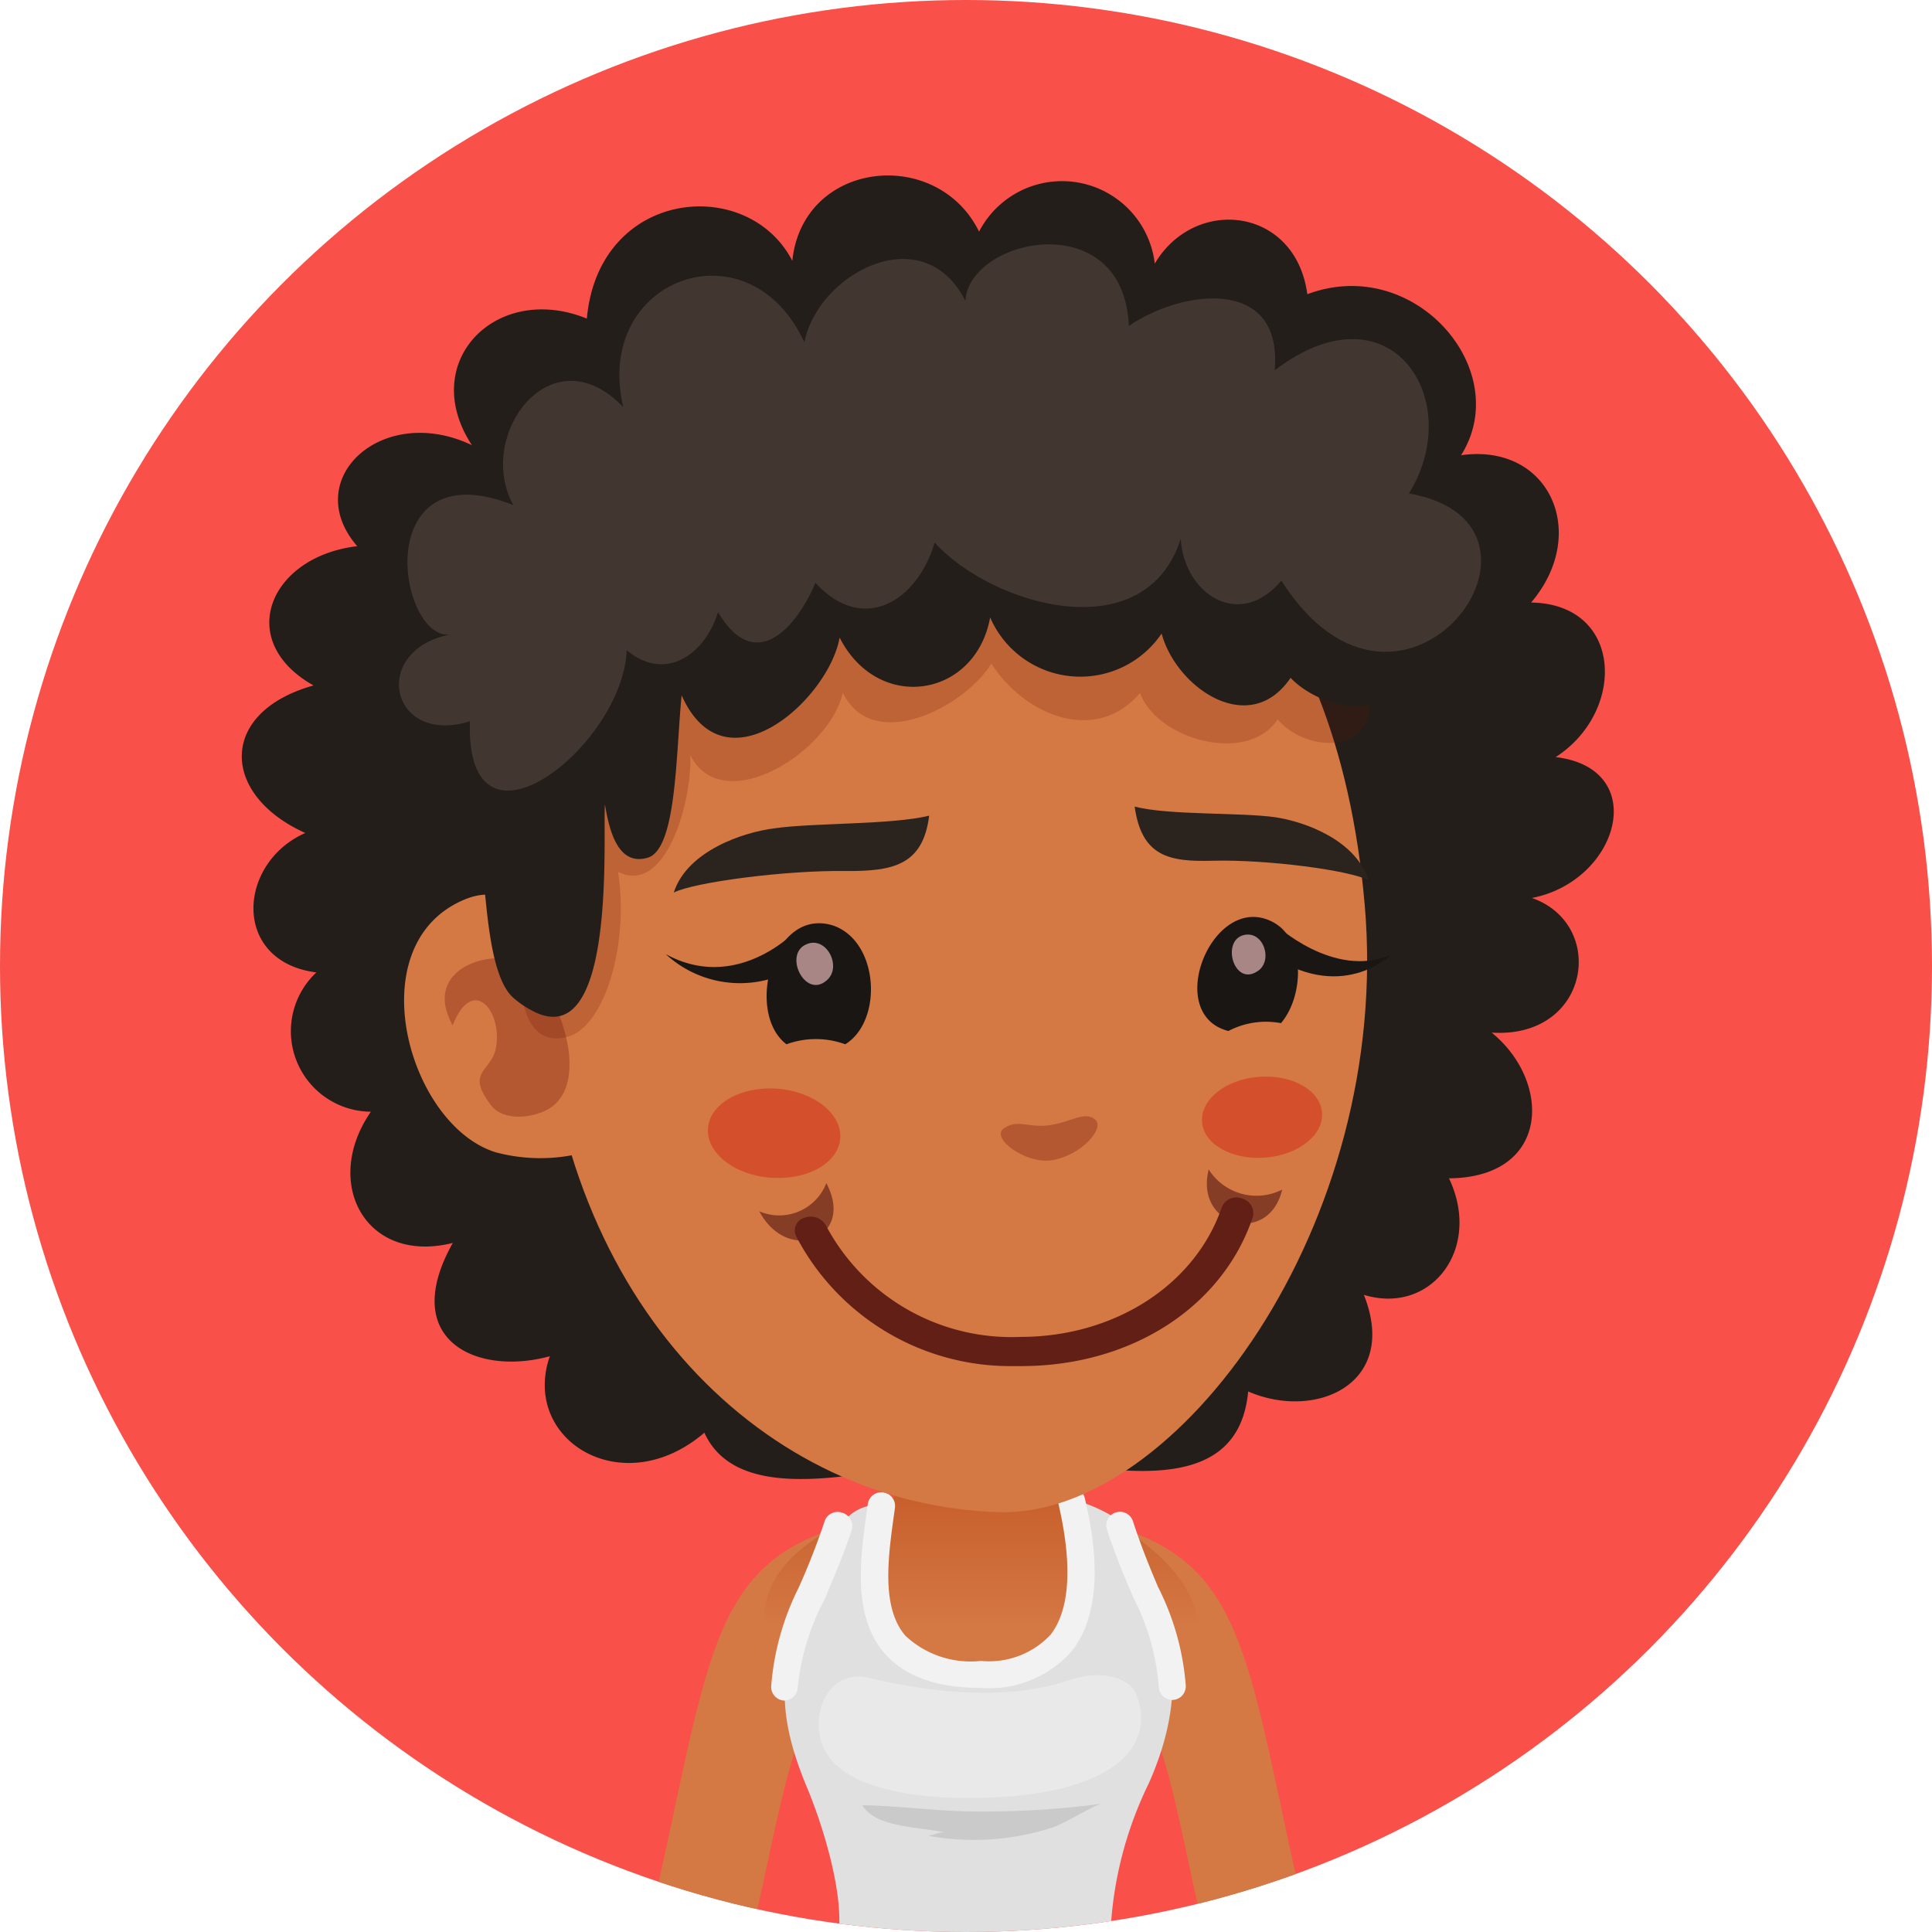 <svg xmlns="http://www.w3.org/2000/svg" xmlns:xlink="http://www.w3.org/1999/xlink" viewBox="0 0 96 96"><defs><style>.cls-1{fill:none;}.cls-2{clip-path:url(#clip-path);}.cls-3{fill:#f95049;}.cls-4{fill:#d47844;}.cls-5{fill:url(#linear-gradient);}.cls-6{fill:#e0e0e0;}.cls-7{opacity:0.1;}.cls-8{fill:#f2f2f2;}.cls-9{fill:#fff;}.cls-11,.cls-9{opacity:0.3;}.cls-10{fill:#231e1a;}.cls-11,.cls-12{fill:#661004;}.cls-12{opacity:0.2;}.cls-13{fill:#423631;}.cls-14{fill:#1a1614;}.cls-15{fill:#2b241e;}.cls-16{fill:#a88686;}.cls-17{fill:#d4502c;}.cls-18{fill:#66241b;opacity:0.7;}.cls-19{fill:#611f16;}</style><clipPath id="clip-path"><circle class="cls-1" cx="48" cy="48" r="48"/></clipPath><linearGradient id="linear-gradient" x1="48.75" y1="71.32" x2="48.75" y2="80.82" gradientUnits="userSpaceOnUse"><stop offset="0" stop-color="#c25421"/><stop offset="1" stop-color="#d47844"/></linearGradient></defs><g id="Layer_2" data-name="Layer 2"><g id="Layer_4" data-name="Layer 4"><g class="cls-2"><rect class="cls-3" width="96" height="96"/><path class="cls-4" d="M42.27,82.07c1.93-1.62,1.64-7-1.15-6-6.09,2.13-6,7.28-8.95,19.92h5.2C38.73,90.4,39.38,84.5,42.27,82.07Z"/><path class="cls-4" d="M54.92,82.07c-1.92-1.62-1.64-7,1.16-6,6.08,2.13,6,7.28,8.94,19.92H59.83C58.47,90.4,57.82,84.5,54.92,82.07Z"/><path class="cls-5" d="M53.64,74.79c-3.1-1.36-1-5.07-5.08-5.07S46.36,73.9,43.45,75c-6.78,2.56-6.72,6.48-2.71,10.49s11,4.59,16.55-.39S56.75,76.15,53.64,74.79Z"/><path class="cls-6" d="M57.07,88.64c2.86-6.39-.13-9.78-1.64-13.2a7.43,7.43,0,0,0-1.82-.84c.55,2.51,1.41,8.61-4.86,8.61s-5.73-5-5.27-8.43a2.17,2.17,0,0,0-1.38.63c-1.77,5.39-4.73,6.9-2,13.41.73,1.74,1.79,5.06,1.58,7.18H55.18A18.86,18.86,0,0,1,57.07,88.64Z"/><path class="cls-7" d="M42.85,89.7c.63,1.07,2.56,1.06,4.07,1.34-.26,0-.52.14-.79.18a12.67,12.67,0,0,0,6.16-.41c.57-.18,2.13-1.14,2.43-1.18a44.08,44.08,0,0,1-6.29.38C46.53,90,44.69,89.73,42.85,89.7Z"/><path class="cls-8" d="M53.11,73.94a.68.68,0,0,0-.51.81c.29,1.28,1,4.68-.4,6.48a4.18,4.18,0,0,1-3.45,1.3A4.74,4.74,0,0,1,45,81.29c-1.22-1.39-.87-3.91-.59-5.94l.06-.43a.68.68,0,0,0-1.35-.18l-.06.43c-.32,2.3-.71,5.16.91,7,1,1.13,2.58,1.7,4.75,1.7a5.46,5.46,0,0,0,4.52-1.81c1.85-2.31,1-6.18.66-7.63A.67.67,0,0,0,53.11,73.94Z"/><path class="cls-8" d="M41.83,75.16a.68.68,0,0,0-.86.44,35,35,0,0,1-1.28,3.28,13.19,13.19,0,0,0-1.37,4.9.68.68,0,0,0,.64.72h0a.68.68,0,0,0,.68-.65A11.83,11.83,0,0,1,41,79.42c.4-1,.86-2,1.32-3.39A.69.69,0,0,0,41.83,75.16Z"/><path class="cls-8" d="M56.3,75.6A.68.68,0,1,0,55,76c.45,1.37.92,2.45,1.32,3.39a11.63,11.63,0,0,1,1.26,4.43.68.68,0,0,0,.69.65h0a.68.68,0,0,0,.65-.72,13,13,0,0,0-1.38-4.9C57.18,78,56.73,76.92,56.3,75.6Z"/><path class="cls-9" d="M53.13,83.48c-3.09,1.06-6.83.64-10-.12-1.82-.42-2.85,1.56-2.3,3.24.74,2.24,4.5,2.8,7.79,2.74,6.48-.12,8.92-2.43,7.83-5.18C56.17,83.42,54.79,82.92,53.13,83.48Z"/><path class="cls-10" d="M23.45,22.12C20.74,18,24.65,14,29.16,15.83c.59-6.46,8-7.15,10.21-2.87.52-5,7.19-5.7,9.28-1.45a4.64,4.64,0,0,1,8.73,1.59c2-3.38,7-2.81,7.58,1.52,5.33-2,10.3,3.78,7.64,8C77,22,79,26.51,76.08,29.94c4.58.07,4.73,5.42,1.22,7.68,4.72.56,3.17,6.15-1.18,7,3.74,1.31,2.9,7-2,6.69,3,2.44,2.91,7.2-2.12,7.24,1.66,3.5-.89,6.81-4.23,5.79,1.76,4.42-2.39,6.26-5.75,4.8-.58,6.28-9,3.19-12.83,3.19S37,75.59,35,71.19c-4.07,3.49-9.12.36-7.68-3.8-3.63,1-7.53-.8-4.82-5.63-4.34,1.09-6.51-3-4.07-6.52a4,4,0,0,1-2.71-6.92c-4.21-.54-3.94-5.43-.55-6.93-4.21-1.89-4.34-6,.41-7.33-3.95-2.22-2.18-6.41,2.17-6.92C14.87,23.81,19,20,23.45,22.12Z"/><path class="cls-4" d="M26.94,49c.88,15.92,11.14,25.78,22.68,26.14,8.86.27,19.58-14.32,18.19-30.2C66.44,29.21,57.89,21,46.39,22S26.05,33,26.94,49Z"/><path class="cls-4" d="M24.64,57.26a8.61,8.61,0,0,0,4.22.05l.08-.16c.57-1.26-.81-7.18-1.19-8.39-.94-3-2.35-5.13-4.81-4C17.82,47.07,20.31,55.93,24.64,57.26Z"/><path class="cls-11" d="M27.21,55.13c2.36-1.31.4-6.36-1.3-7.27-1.38-.75-5,.2-3.42,3.09,1-2.52,2.47-.73,2.16,1.09-.21,1.23-1.53,1.16-.29,2.83C25,55.76,26.47,55.54,27.21,55.13Z"/><path class="cls-12" d="M41.46,24.49A58.62,58.62,0,0,1,60.31,23a6.55,6.55,0,0,1,6.39,6.15c.27,2,3.19,7.35-.41,7.76a3.53,3.53,0,0,1-2.81-1.16c-1.48,2.26-6,1-6.83-1.32-2.27,2.66-5.84,1-7.39-1.46-1.32,2.16-5.89,4.52-7.38,1.45-.69,3-6,6.26-7.58,3.1.1,2.27-1.21,7-3.59,5.8.56,3.62-.67,7.71-2.52,8.2C22,53.18,28.74,27.74,41.46,24.49Z"/><path class="cls-10" d="M26.56,50.28c4.11,2,3.38-8.92,3.5-10.31.22,1.36.67,3.07,2.12,2.65s1.4-5.17,1.69-8.07c2.17,4.88,7.32.17,7.85-2.87,1.91,3.76,6.75,3,7.48-1a4.88,4.88,0,0,0,8.52.8c.72,2.68,4.36,5.22,6.41,2.2,1.06,1.15,3.78,2.14,4.89.72.93-1.19-.94-5.42-1.36-6.65-1-2.82-2.57-5.43-5.33-6.68-11.1-5-22.39-2-32.82,3.07a12.44,12.44,0,0,0-5.42,5.06c-2.12,3.76-.85,9.43-.19,13.4.28,1.72.31,5.88,1.63,7A4.82,4.82,0,0,0,26.56,50.28Z"/><path class="cls-13" d="M20.28,27.34c-.24,2,.81,4.42,2.14,4.18-4.06.75-3.06,5.56.93,4.32-.24,7.43,7.61,1.23,7.79-3.53,1.86,1.56,3.84.31,4.54-1.89,1.86,3.14,3.91.73,4.84-1.46,2.38,2.6,5.08.89,5.92-2,2.85,3.13,10.46,5.36,12.23-.19.16,2.73,2.91,4.57,5,2.08,6,9.43,15-2.81,6.34-4.33,2.87-4.65-.91-10.51-6.67-6.12.41-4.7-4.65-4-7.25-2.2-.24-6-7.93-4.4-8.12-1.25-2.13-4.18-7.35-1.32-8,2.06-2.76-6-10.51-3.19-9,3.22-3.6-3.75-7.37,1.44-5.46,4.87C22,23.7,20.52,25.36,20.28,27.34Z"/><path class="cls-14" d="M42,51.89a4.25,4.25,0,0,0-2.92,0C37,50.31,38.41,45,41.43,46,43.68,46.81,43.88,50.73,42,51.89Z"/><path class="cls-14" d="M63.29,45.84c1.6.89,1.49,3.68.36,5a4,4,0,0,0-2.61.39C57.74,50.39,60.31,44.19,63.29,45.84Z"/><path class="cls-15" d="M68,43.74c-.63-2-3.16-2.91-4.62-3.13-1.72-.25-5.3-.09-7-.53.35,2.48,1.71,2.75,3.87,2.69C63,42.7,67.09,43.25,68,43.74Z"/><path class="cls-15" d="M33.48,44.35c.66-2.06,3.44-3,5-3.19,1.89-.28,5.84-.17,7.69-.63C45.86,43,44.37,43.3,42,43.28,39,43.24,34.48,43.84,33.48,44.35Z"/><path class="cls-11" d="M54.44,55.65c.44.42-.68,1.75-2.17,2-1.32.21-3.09-1.12-2.38-1.59s1.18,0,2.26-.15S53.93,55.17,54.44,55.65Z"/><path class="cls-14" d="M33.08,47.41a5.44,5.44,0,0,0,6.88.41l-.43-1.55S36.62,49.35,33.08,47.41Z"/><path class="cls-14" d="M69.1,47.45s-2.48,2.49-6.19-.15l.46-1.36S66.27,48.66,69.1,47.45Z"/><path class="cls-16" d="M40.07,46.92c1-.44,1.8,1.14,1,1.8C40,49.65,38.91,47.41,40.07,46.92Z"/><path class="cls-16" d="M61.81,46.46c1-.23,1.48,1.34.64,1.82C61.3,49,60.67,46.73,61.81,46.46Z"/><path class="cls-17" d="M62.53,53.51c1.65-.14,3.06.65,3.16,1.76s-1.16,2.12-2.81,2.25-3.06-.65-3.15-1.76S60.88,53.64,62.53,53.51Z"/><path class="cls-17" d="M38.66,54.1c-1.81-.15-3.37.72-3.48,1.94s1.28,2.34,3.1,2.48,3.37-.72,3.47-1.94S40.47,54.25,38.66,54.1Z"/><path class="cls-18" d="M41.06,58.79c1.46,2.73-1.91,4.07-3.33,1.4A2.51,2.51,0,0,0,41.06,58.79Z"/><path class="cls-18" d="M60.06,58.11c-.72,2.86,3,3.8,3.65,1A2.81,2.81,0,0,1,60.06,58.11Z"/><path class="cls-19" d="M50.36,67.88a12,12,0,0,1-10.8-6.45A.66.66,0,0,1,40,60.5a.87.87,0,0,1,1.06.43,10.44,10.44,0,0,0,9.65,5.5c4.68,0,8.68-2.59,10-6.44a.78.78,0,0,1,1-.44.76.76,0,0,1,.54.93c-1.5,4.45-6,7.37-11.42,7.4Z"/></g></g></g></svg>